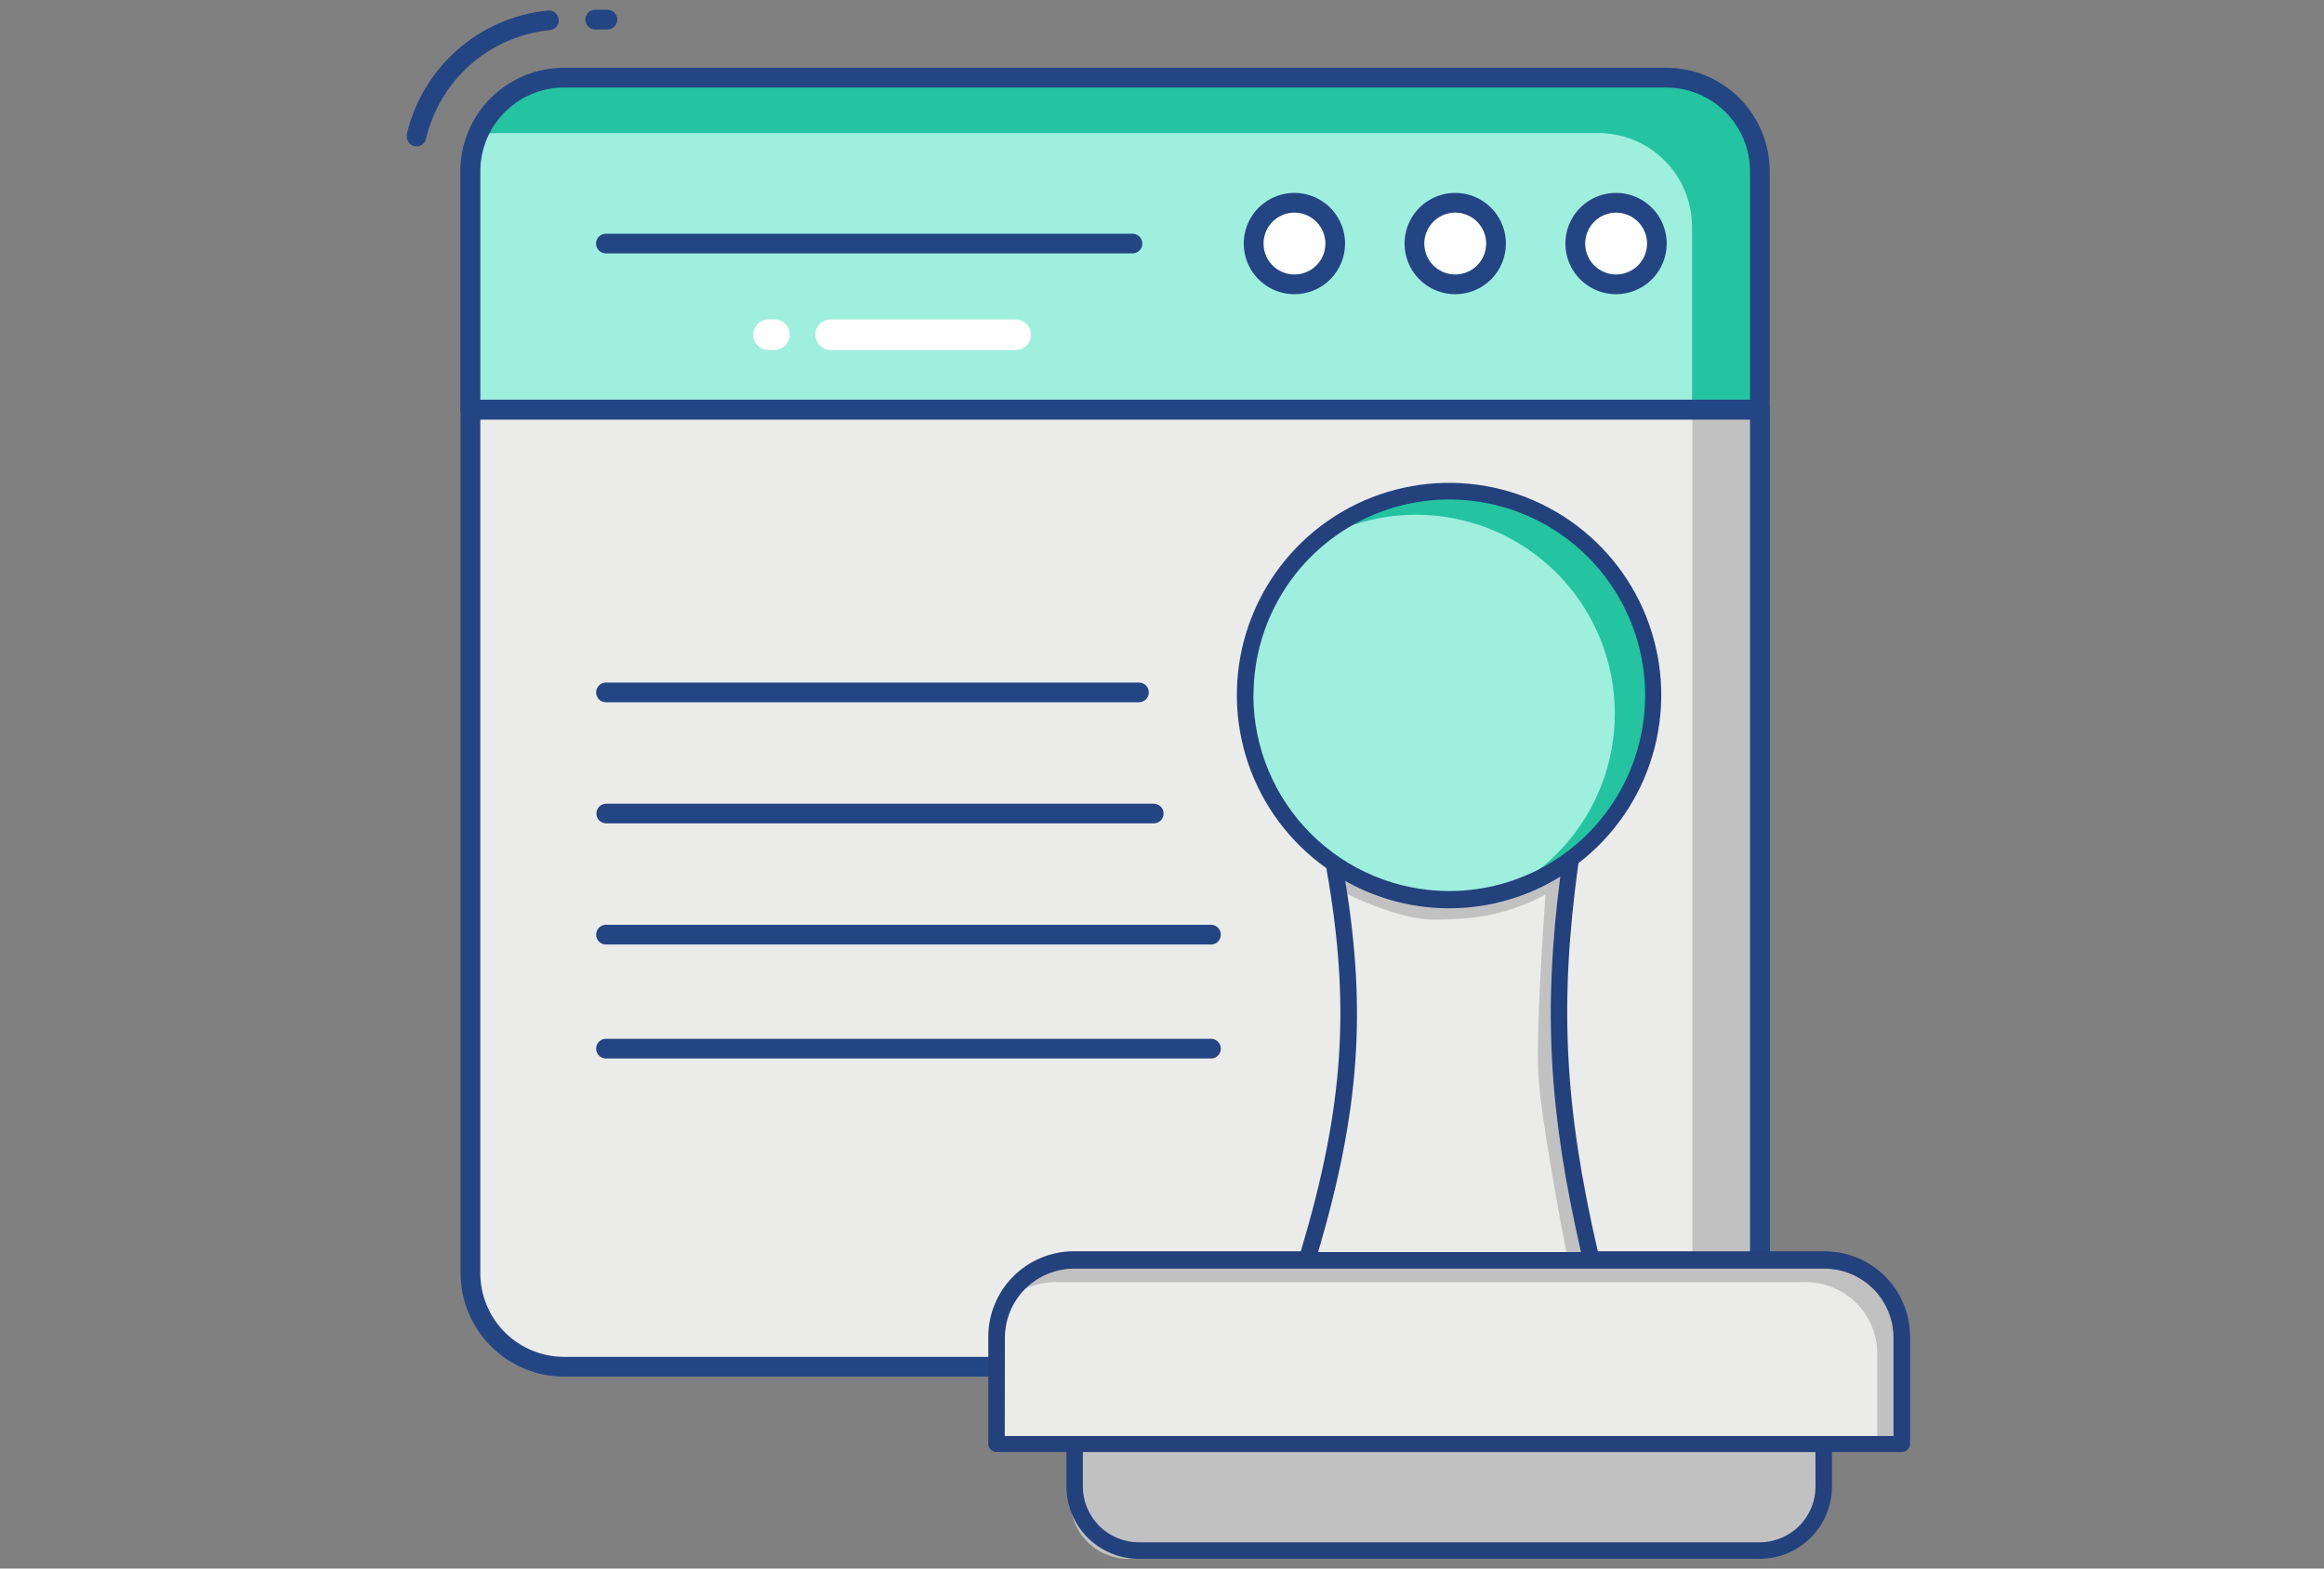<svg width="120" height="81" viewBox="0 0 120 81" fill="none" xmlns="http://www.w3.org/2000/svg">
<rect x="0" y="0" width="120" height="81" fill="#808080" stroke="none"/>
<path d="M90.869 21.15V65.75C90.865 67.029 90.353 68.255 89.446 69.158C88.539 70.061 87.311 70.567 86.031 70.566H29.128C27.846 70.567 26.617 70.059 25.709 69.154C24.802 68.249 24.291 67.02 24.29 65.739V21.15H90.869Z" fill="#EBECE9"/>
<path d="M90.87 21.15V65.75C90.865 67.029 90.353 68.255 89.446 69.158C88.539 70.061 87.311 70.567 86.032 70.566H82.547C83.182 70.567 83.811 70.443 84.397 70.201C84.984 69.959 85.517 69.603 85.967 69.155C86.416 68.707 86.773 68.174 87.016 67.588C87.26 67.002 87.385 66.374 87.386 65.739V21.15H90.87Z" fill="#C1C1C1"/>
<path d="M90.87 8.835V21.15H24.275V8.835C24.278 7.554 24.789 6.326 25.696 5.421C26.603 4.516 27.832 4.008 29.113 4.008H86.031C87.312 4.008 88.541 4.516 89.448 5.421C90.356 6.326 90.867 7.554 90.87 8.835Z" fill="#9FEFDE"/>
<path d="M90.616 8.835V21.15H87.367V11.698C87.364 10.42 86.856 9.195 85.953 8.29C85.05 7.386 83.825 6.876 82.547 6.871H25.625C25.206 6.874 24.788 6.93 24.382 7.036C24.745 6.142 25.366 5.376 26.166 4.837C26.966 4.298 27.909 4.009 28.874 4.008H85.778C87.059 4.008 88.288 4.516 89.195 5.421C90.102 6.326 90.613 7.554 90.616 8.835Z" fill="#24C4A1"/>
<path d="M83.449 14.682C84.611 14.682 85.553 13.739 85.553 12.577C85.553 11.415 84.611 10.473 83.449 10.473C82.287 10.473 81.344 11.415 81.344 12.577C81.344 13.739 82.287 14.682 83.449 14.682Z" fill="white"/>
<path d="M83.449 15.193C82.931 15.194 82.425 15.041 81.994 14.754C81.564 14.467 81.228 14.059 81.029 13.581C80.831 13.103 80.778 12.577 80.879 12.069C80.979 11.561 81.228 11.095 81.594 10.729C81.96 10.363 82.426 10.113 82.933 10.012C83.441 9.911 83.967 9.962 84.445 10.16C84.924 10.358 85.332 10.693 85.62 11.123C85.907 11.554 86.061 12.06 86.061 12.577C86.061 13.27 85.786 13.935 85.296 14.426C84.806 14.916 84.142 15.192 83.449 15.193ZM83.449 10.98C83.133 10.98 82.824 11.074 82.562 11.249C82.299 11.425 82.094 11.674 81.974 11.966C81.853 12.258 81.821 12.579 81.883 12.889C81.944 13.198 82.096 13.483 82.32 13.706C82.543 13.93 82.828 14.082 83.137 14.143C83.447 14.205 83.768 14.173 84.06 14.052C84.352 13.932 84.601 13.727 84.776 13.464C84.952 13.202 85.046 12.893 85.046 12.577C85.045 12.154 84.876 11.748 84.577 11.449C84.278 11.15 83.872 10.981 83.449 10.98Z" fill="#244583"/>
<path d="M75.145 14.682C76.307 14.682 77.249 13.739 77.249 12.577C77.249 11.415 76.307 10.473 75.145 10.473C73.982 10.473 73.04 11.415 73.04 12.577C73.04 13.739 73.982 14.682 75.145 14.682Z" fill="white"/>
<path d="M75.141 15.193C74.624 15.193 74.118 15.04 73.688 14.752C73.257 14.465 72.922 14.056 72.724 13.578C72.526 13.1 72.474 12.574 72.575 12.067C72.676 11.559 72.925 11.093 73.291 10.727C73.657 10.362 74.123 10.113 74.63 10.011C75.138 9.911 75.664 9.962 76.142 10.16C76.62 10.358 77.028 10.694 77.316 11.124C77.603 11.554 77.757 12.06 77.757 12.577C77.757 12.921 77.69 13.261 77.559 13.579C77.427 13.896 77.235 14.185 76.992 14.428C76.749 14.671 76.46 14.864 76.142 14.995C75.825 15.126 75.484 15.194 75.141 15.193ZM75.141 10.98C74.825 10.98 74.516 11.074 74.254 11.249C73.991 11.425 73.787 11.674 73.666 11.966C73.545 12.258 73.513 12.579 73.575 12.889C73.636 13.198 73.788 13.483 74.012 13.706C74.235 13.93 74.52 14.082 74.829 14.143C75.139 14.205 75.46 14.173 75.752 14.053C76.044 13.932 76.293 13.727 76.469 13.464C76.644 13.202 76.738 12.893 76.738 12.577C76.738 12.154 76.569 11.748 76.27 11.448C75.971 11.149 75.564 10.98 75.141 10.98Z" fill="#244583"/>
<path d="M66.84 14.682C68.003 14.682 68.945 13.739 68.945 12.577C68.945 11.415 68.003 10.473 66.84 10.473C65.678 10.473 64.736 11.415 64.736 12.577C64.736 13.739 65.678 14.682 66.84 14.682Z" fill="white"/>
<path d="M66.837 15.193C66.319 15.193 65.814 15.04 65.383 14.752C64.953 14.465 64.618 14.056 64.42 13.578C64.222 13.1 64.17 12.574 64.271 12.067C64.372 11.559 64.621 11.093 64.987 10.727C65.353 10.362 65.819 10.113 66.326 10.011C66.834 9.911 67.36 9.962 67.838 10.16C68.316 10.358 68.724 10.694 69.012 11.124C69.299 11.554 69.453 12.06 69.453 12.577C69.453 12.921 69.386 13.261 69.254 13.579C69.123 13.896 68.93 14.185 68.688 14.428C68.445 14.671 68.156 14.864 67.838 14.995C67.521 15.126 67.18 15.194 66.837 15.193ZM66.837 10.98C66.521 10.981 66.213 11.075 65.951 11.251C65.688 11.427 65.484 11.677 65.364 11.969C65.244 12.261 65.213 12.582 65.275 12.891C65.337 13.2 65.489 13.485 65.713 13.708C65.936 13.931 66.221 14.082 66.53 14.144C66.84 14.205 67.161 14.173 67.452 14.052C67.744 13.931 67.993 13.726 68.168 13.464C68.344 13.201 68.437 12.893 68.437 12.577C68.436 12.153 68.267 11.747 67.967 11.448C67.667 11.149 67.26 10.98 66.837 10.98Z" fill="#244583"/>
<path d="M58.477 13.085H31.284C31.149 13.085 31.02 13.031 30.925 12.936C30.83 12.841 30.776 12.712 30.776 12.577C30.776 12.443 30.83 12.313 30.925 12.218C31.02 12.123 31.149 12.069 31.284 12.069H58.477C58.612 12.069 58.741 12.123 58.837 12.218C58.932 12.313 58.985 12.443 58.985 12.577C58.985 12.712 58.932 12.841 58.837 12.936C58.741 13.031 58.612 13.085 58.477 13.085Z" fill="#244583"/>
<path d="M62.466 48.774H31.354C31.282 48.782 31.209 48.776 31.14 48.754C31.071 48.733 31.008 48.697 30.953 48.649C30.899 48.601 30.856 48.542 30.826 48.476C30.797 48.41 30.781 48.338 30.781 48.266C30.781 48.194 30.797 48.122 30.826 48.056C30.856 47.99 30.899 47.931 30.953 47.883C31.008 47.835 31.071 47.799 31.14 47.778C31.209 47.756 31.282 47.75 31.354 47.758H62.466C62.538 47.75 62.61 47.756 62.679 47.778C62.748 47.799 62.812 47.835 62.866 47.883C62.92 47.931 62.964 47.99 62.993 48.056C63.023 48.122 63.038 48.194 63.038 48.266C63.038 48.338 63.023 48.41 62.993 48.476C62.964 48.542 62.92 48.601 62.866 48.649C62.812 48.697 62.748 48.733 62.679 48.754C62.61 48.776 62.538 48.782 62.466 48.774Z" fill="#244583"/>
<path d="M62.466 54.66H31.354C31.282 54.669 31.209 54.663 31.14 54.641C31.071 54.619 31.008 54.583 30.953 54.535C30.899 54.487 30.856 54.428 30.826 54.363C30.797 54.297 30.781 54.225 30.781 54.153C30.781 54.08 30.797 54.009 30.826 53.943C30.856 53.877 30.899 53.818 30.953 53.77C31.008 53.722 31.071 53.686 31.14 53.665C31.209 53.643 31.282 53.636 31.354 53.645H62.466C62.538 53.636 62.61 53.643 62.679 53.665C62.748 53.686 62.812 53.722 62.866 53.77C62.92 53.818 62.964 53.877 62.993 53.943C63.023 54.009 63.038 54.08 63.038 54.153C63.038 54.225 63.023 54.297 62.993 54.363C62.964 54.428 62.92 54.487 62.866 54.535C62.812 54.583 62.748 54.619 62.679 54.641C62.61 54.663 62.538 54.669 62.466 54.66Z" fill="#244583"/>
<path d="M58.812 36.264H31.288C31.153 36.264 31.024 36.211 30.929 36.116C30.834 36.02 30.78 35.891 30.78 35.757C30.78 35.622 30.834 35.493 30.929 35.398C31.024 35.302 31.153 35.249 31.288 35.249H58.812C58.947 35.249 59.076 35.302 59.172 35.398C59.267 35.493 59.32 35.622 59.32 35.757C59.32 35.891 59.267 36.02 59.172 36.116C59.076 36.211 58.947 36.264 58.812 36.264Z" fill="#244583"/>
<path d="M59.574 42.519H31.303C31.168 42.519 31.039 42.465 30.944 42.37C30.848 42.275 30.795 42.146 30.795 42.011C30.795 41.877 30.848 41.748 30.944 41.652C31.039 41.557 31.168 41.504 31.303 41.504H59.574C59.709 41.504 59.838 41.557 59.933 41.652C60.028 41.748 60.082 41.877 60.082 42.011C60.082 42.146 60.028 42.275 59.933 42.37C59.838 42.465 59.709 42.519 59.574 42.519Z" fill="#244583"/>
<path d="M21.512 7.562C21.377 7.562 21.248 7.509 21.153 7.414C21.058 7.318 21.004 7.189 21.004 7.055C20.999 7.016 20.999 6.976 21.004 6.937C21.399 5.244 22.314 3.718 23.621 2.571C24.927 1.424 26.559 0.715 28.289 0.542C28.424 0.529 28.558 0.569 28.663 0.655C28.768 0.74 28.834 0.864 28.848 0.999C28.855 1.065 28.849 1.132 28.83 1.196C28.811 1.261 28.779 1.32 28.737 1.372C28.694 1.424 28.642 1.466 28.583 1.498C28.524 1.529 28.459 1.548 28.392 1.554C26.874 1.706 25.441 2.328 24.294 3.335C23.147 4.342 22.344 5.682 21.998 7.169C21.972 7.279 21.911 7.378 21.823 7.449C21.735 7.52 21.625 7.56 21.512 7.562Z" fill="#244583"/>
<path d="M31.406 1.521H30.776C30.706 1.527 30.635 1.518 30.568 1.495C30.501 1.473 30.439 1.436 30.387 1.388C30.335 1.34 30.293 1.282 30.265 1.217C30.236 1.152 30.222 1.082 30.222 1.011C30.222 0.941 30.236 0.871 30.265 0.806C30.293 0.741 30.335 0.683 30.387 0.635C30.439 0.587 30.501 0.55 30.568 0.527C30.635 0.505 30.706 0.496 30.776 0.502H31.406C31.533 0.513 31.652 0.571 31.739 0.665C31.826 0.76 31.874 0.883 31.874 1.011C31.874 1.14 31.826 1.263 31.739 1.357C31.652 1.452 31.533 1.51 31.406 1.521Z" fill="#244583"/>
<path d="M90.87 21.661H24.275C24.208 21.661 24.142 21.648 24.08 21.622C24.018 21.596 23.962 21.559 23.915 21.511C23.868 21.464 23.831 21.407 23.805 21.345C23.78 21.283 23.767 21.217 23.768 21.15V8.835C23.771 7.42 24.336 6.063 25.338 5.063C26.34 4.063 27.698 3.501 29.114 3.5H86.032C87.448 3.499 88.807 4.061 89.809 5.061C90.811 6.062 91.376 7.419 91.378 8.835V21.15C91.378 21.217 91.365 21.283 91.34 21.345C91.315 21.407 91.277 21.464 91.23 21.511C91.183 21.559 91.127 21.596 91.065 21.622C91.003 21.648 90.937 21.661 90.87 21.661ZM24.802 20.642H90.362V8.835C90.358 7.689 89.9 6.592 89.089 5.783C88.277 4.974 87.178 4.52 86.032 4.52H29.128C27.983 4.52 26.884 4.974 26.073 5.783C25.262 6.592 24.804 7.69 24.802 8.835V20.642Z" fill="#244583"/>
<path d="M86.032 71.088H29.128C27.712 71.088 26.354 70.525 25.352 69.524C24.349 68.523 23.785 67.166 23.782 65.75V21.15C23.782 21.015 23.836 20.886 23.931 20.791C24.026 20.696 24.155 20.642 24.29 20.642H90.885C91.019 20.642 91.148 20.696 91.244 20.791C91.339 20.886 91.392 21.015 91.392 21.15V65.75C91.391 66.453 91.252 67.148 90.982 67.797C90.712 68.445 90.317 69.035 89.819 69.531C89.321 70.026 88.73 70.419 88.08 70.686C87.43 70.954 86.734 71.09 86.032 71.088ZM24.801 21.661V65.75C24.803 66.896 25.26 67.995 26.071 68.805C26.883 69.614 27.982 70.069 29.128 70.069H86.032C87.178 70.069 88.278 69.615 89.09 68.805C89.902 67.995 90.359 66.897 90.362 65.75V21.661H24.801Z" fill="#244583"/>
<path d="M39.912 18.074H39.629C39.429 18.06 39.241 17.971 39.105 17.825C38.968 17.678 38.892 17.485 38.892 17.285C38.892 17.084 38.968 16.891 39.105 16.745C39.241 16.598 39.429 16.509 39.629 16.496H39.912C40.019 16.485 40.127 16.497 40.23 16.53C40.332 16.564 40.427 16.617 40.508 16.688C40.589 16.759 40.655 16.846 40.701 16.943C40.747 17.04 40.773 17.146 40.777 17.254C40.781 17.361 40.763 17.468 40.724 17.569C40.685 17.669 40.626 17.761 40.551 17.838C40.475 17.914 40.385 17.975 40.285 18.016C40.185 18.056 40.079 18.076 39.971 18.074H39.912Z" fill="white"/>
<path d="M52.502 18.074H42.837C42.637 18.06 42.449 17.971 42.313 17.825C42.176 17.678 42.1 17.485 42.1 17.285C42.1 17.084 42.176 16.891 42.313 16.745C42.449 16.598 42.637 16.509 42.837 16.496H52.502C52.702 16.509 52.889 16.598 53.026 16.745C53.163 16.891 53.239 17.084 53.239 17.285C53.239 17.485 53.163 17.678 53.026 17.825C52.889 17.971 52.702 18.06 52.502 18.074Z" fill="white"/>
<path d="M90.767 80.5H58.272C57.475 80.5 56.712 80.184 56.149 79.621C55.586 79.058 55.269 78.294 55.269 77.498V74.481C55.269 74.475 55.272 74.469 55.276 74.465C55.28 74.461 55.285 74.459 55.291 74.459H93.898C93.904 74.459 93.909 74.461 93.913 74.465C93.918 74.469 93.92 74.475 93.92 74.481V77.347C93.92 78.183 93.588 78.985 92.996 79.576C92.405 80.168 91.603 80.5 90.767 80.5Z" fill="#C1C1C1"/>
<path d="M55.869 65.202H93.92C94.448 65.202 94.971 65.306 95.459 65.508C95.947 65.71 96.39 66.006 96.763 66.379C97.137 66.753 97.433 67.196 97.635 67.684C97.837 68.172 97.941 68.695 97.941 69.223V74.231C97.941 74.238 97.938 74.246 97.933 74.251C97.927 74.257 97.919 74.26 97.912 74.26H51.675C51.667 74.26 51.659 74.257 51.654 74.251C51.648 74.246 51.645 74.238 51.645 74.231V69.429C51.645 68.874 51.753 68.324 51.965 67.812C52.178 67.299 52.489 66.833 52.881 66.44C53.273 66.047 53.739 65.736 54.252 65.523C54.764 65.311 55.314 65.202 55.869 65.202Z" fill="#EBECE9"/>
<path d="M93.92 65.202H55.869C55.254 65.201 54.647 65.335 54.09 65.593C53.532 65.852 53.038 66.23 52.642 66.699C53.221 66.377 53.874 66.208 54.537 66.21H93.235C94.213 66.21 95.151 66.597 95.844 67.286C96.536 67.976 96.928 68.912 96.933 69.889V74.245H97.912C97.919 74.245 97.926 74.241 97.932 74.236C97.937 74.23 97.94 74.223 97.941 74.216V69.208C97.937 68.144 97.512 67.125 96.758 66.374C96.004 65.623 94.984 65.202 93.92 65.202Z" fill="#C1C1C1"/>
<path d="M82.242 64.801H67.746C67.746 64.801 69.217 57.442 69.379 54.955C69.541 52.468 69.177 45.102 69.177 45.102L81.031 45.072C81.031 45.072 80.487 52.321 80.63 54.734C80.778 57.276 82.242 64.801 82.242 64.801Z" fill="#EBECE9"/>
<path d="M74.188 47.49C75.586 47.457 77.499 47.438 79.802 46.195C79.7 47.618 79.298 53.428 79.435 55.54C79.552 57.575 80.513 62.792 80.906 64.801H81.863C81.863 64.801 80.391 57.276 80.251 54.734C80.112 52.321 80.656 45.072 80.656 45.072L68.798 45.102C68.798 45.102 68.93 44.675 68.982 45.878C70.406 46.618 72.547 47.523 74.188 47.49Z" fill="#C1C1C1"/>
<path d="M74.795 46.081C80.464 46.081 85.06 41.485 85.06 35.815C85.06 30.146 80.464 25.55 74.795 25.55C69.126 25.55 64.53 30.146 64.53 35.815C64.53 41.485 69.126 46.081 74.795 46.081Z" fill="#9FEFDE"/>
<path d="M74.791 25.749C72.891 25.745 71.028 26.273 69.412 27.272C71.794 26.351 74.434 26.35 76.816 27.27C79.198 28.191 81.152 29.966 82.295 32.25C83.439 34.533 83.69 37.161 83 39.62C82.309 42.079 80.727 44.192 78.562 45.547C80.785 44.669 82.632 43.044 83.784 40.95C84.937 38.857 85.323 36.427 84.876 34.08C84.429 31.733 83.178 29.614 81.337 28.091C79.496 26.567 77.181 25.734 74.791 25.734V25.749Z" fill="#24C4A1"/>
<path d="M58.794 80.5H90.859C91.849 80.499 92.798 80.105 93.498 79.405C94.198 78.705 94.592 77.756 94.593 76.766V74.981H98.203C98.259 74.981 98.315 74.97 98.367 74.948C98.419 74.927 98.466 74.895 98.506 74.855C98.545 74.815 98.577 74.767 98.598 74.715C98.619 74.663 98.63 74.607 98.629 74.551V69.032C98.629 67.861 98.164 66.738 97.336 65.91C96.508 65.082 95.385 64.617 94.214 64.617H82.503C80.77 57.115 80.505 51.806 81.502 44.576C83.331 43.169 84.668 41.222 85.325 39.011C85.982 36.8 85.924 34.438 85.16 32.262C84.396 30.086 82.965 28.206 81.07 26.891C79.176 25.575 76.914 24.891 74.608 24.936C72.302 24.981 70.069 25.753 68.227 27.141C66.385 28.529 65.028 30.463 64.35 32.668C63.671 34.872 63.706 37.234 64.448 39.418C65.191 41.602 66.604 43.496 68.485 44.83C69.747 51.916 69.398 57.151 67.168 64.617H55.446C54.275 64.617 53.152 65.082 52.324 65.91C51.496 66.738 51.031 67.861 51.031 69.032V74.551C51.03 74.607 51.041 74.663 51.062 74.715C51.083 74.767 51.115 74.815 51.154 74.855C51.194 74.895 51.241 74.927 51.293 74.948C51.345 74.97 51.401 74.981 51.458 74.981H55.067V76.769C55.069 77.757 55.462 78.705 56.16 79.404C56.859 80.103 57.806 80.497 58.794 80.5ZM93.747 76.766C93.745 77.529 93.441 78.261 92.901 78.8C92.361 79.34 91.63 79.644 90.866 79.646H58.794C58.031 79.644 57.299 79.34 56.759 78.8C56.219 78.261 55.915 77.529 55.913 76.766V74.981H93.74L93.747 76.766ZM64.725 35.926C64.721 33.925 65.31 31.967 66.419 30.301C67.528 28.635 69.106 27.336 70.954 26.568C72.802 25.799 74.837 25.597 76.8 25.986C78.763 26.375 80.567 27.337 81.982 28.752C83.398 30.166 84.362 31.969 84.752 33.932C85.142 35.895 84.941 37.929 84.174 39.778C83.408 41.627 82.109 43.206 80.444 44.316C78.779 45.426 76.822 46.017 74.821 46.014C72.142 46.01 69.575 44.943 67.681 43.048C65.787 41.154 64.722 38.586 64.718 35.907L64.725 35.926ZM69.464 45.492C71.164 46.454 73.091 46.942 75.044 46.903C76.997 46.864 78.904 46.3 80.564 45.271C79.681 52.166 79.972 57.413 81.635 64.657H68.062C70.192 57.413 70.571 52.225 69.457 45.455L69.464 45.492ZM51.888 69.083C51.889 68.138 52.265 67.231 52.933 66.562C53.601 65.893 54.508 65.516 55.453 65.514H94.207C95.153 65.516 96.059 65.893 96.727 66.562C97.395 67.231 97.771 68.138 97.772 69.083V74.157H51.881L51.888 69.083Z" fill="#22417D"/>
</svg>
